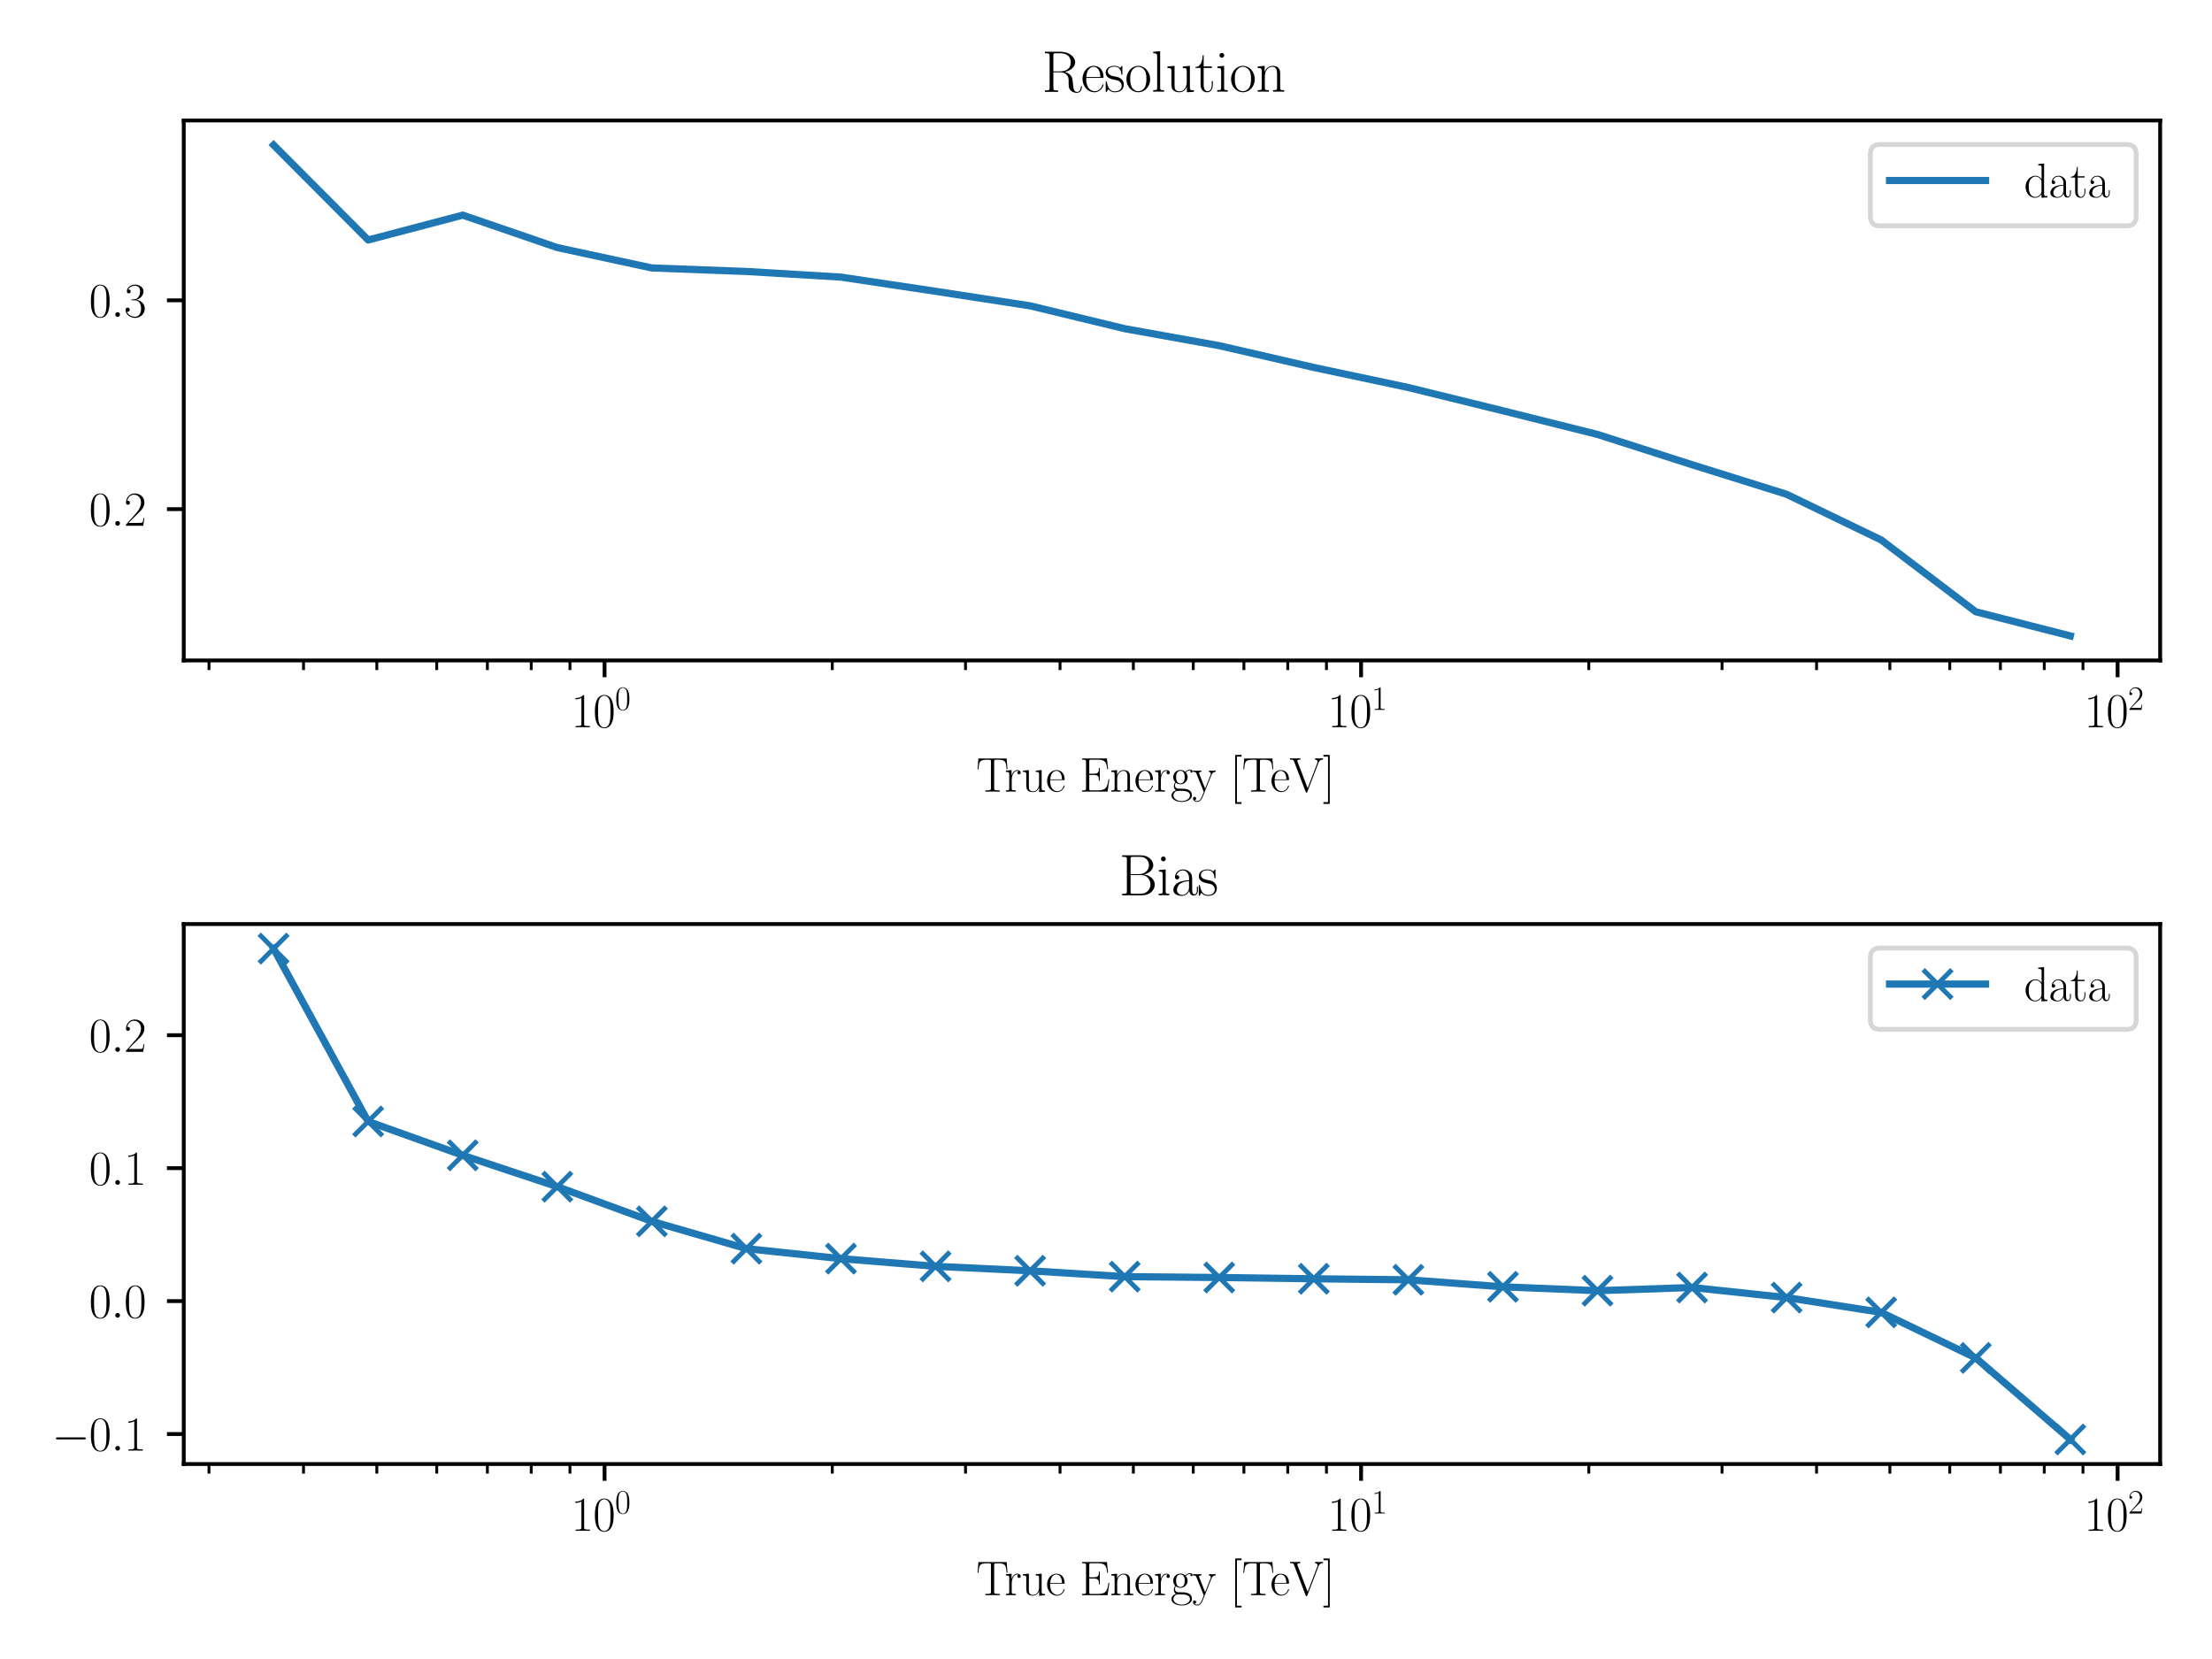 <?xml version="1.0" encoding="utf-8" standalone="no"?>
<!DOCTYPE svg PUBLIC "-//W3C//DTD SVG 1.1//EN"
  "http://www.w3.org/Graphics/SVG/1.1/DTD/svg11.dtd">
<svg xmlns:xlink="http://www.w3.org/1999/xlink" width="460.8pt" height="345.6pt" viewBox="0 0 460.8 345.6" xmlns="http://www.w3.org/2000/svg" version="1.1">
 <defs>
  <style type="text/css">*{stroke-linejoin: round; stroke-linecap: butt}</style>
 </defs>
 <g id="figure_1">
  <g id="patch_1">
   <path d="M 0 345.6
L 460.8 345.6
L 460.8 0
L 0 0
z
" style="fill: #ffffff"/>
  </g>
  <g id="axes_1">
   <g id="patch_2">
    <path d="M 38.279 137.582
L 450 137.582
L 450 25.102
L 38.279 25.102
z
" style="fill: #ffffff"/>
   </g>
   <g id="matplotlib.axis_1">
    <g id="xtick_1">
     <g id="line2d_1">
      <defs>
       <path id="m0172de13e1" d="M 0 0
L 0 3.5
" style="stroke: #000000; stroke-width: 0.8"/>
      </defs>
      <g>
       <use xlink:href="#m0172de13e1" x="125.942" y="137.582" style="stroke: #000000; stroke-width: 0.8"/>
      </g>
     </g>
     <g id="text_1">
      <!-- $\mathdefault{10^{0}}$ -->
      <g transform="translate(118.975 151.5) scale(0.1 -0.1)">
       <defs>
        <path id="CMR17-31" d="M 1702 4083
C 1702 4217 1696 4224 1606 4224
C 1357 3927 979 3833 621 3820
C 602 3820 570 3820 563 3808
C 557 3795 557 3782 557 3648
C 755 3648 1088 3686 1344 3839
L 1344 467
C 1344 243 1331 166 781 166
L 589 166
L 589 0
C 896 6 1216 12 1523 12
C 1830 12 2150 6 2458 0
L 2458 166
L 2266 166
C 1715 166 1702 236 1702 467
L 1702 4083
z
" transform="scale(0.016)"/>
        <path id="CMR17-30" d="M 2688 2038
C 2688 2430 2682 3099 2413 3613
C 2176 4063 1798 4224 1466 4224
C 1158 4224 768 4082 525 3620
C 269 3137 243 2539 243 2038
C 243 1671 250 1112 448 623
C 723 -39 1216 -128 1466 -128
C 1760 -128 2208 -7 2470 604
C 2662 1048 2688 1568 2688 2038
z
M 1466 -26
C 1056 -26 813 328 723 816
C 653 1196 653 1749 653 2109
C 653 2604 653 3015 736 3407
C 858 3954 1216 4121 1466 4121
C 1728 4121 2067 3947 2189 3420
C 2272 3054 2278 2623 2278 2109
C 2278 1691 2278 1176 2202 797
C 2067 96 1690 -26 1466 -26
z
" transform="scale(0.016)"/>
       </defs>
       <use xlink:href="#CMR17-31" transform="scale(0.996)"/>
       <use xlink:href="#CMR17-30" transform="translate(45.69 0) scale(0.996)"/>
       <use xlink:href="#CMR17-30" transform="translate(91.381 36.154) scale(0.697)"/>
      </g>
     </g>
    </g>
    <g id="xtick_2">
     <g id="line2d_2">
      <g>
       <use xlink:href="#m0172de13e1" x="283.539" y="137.582" style="stroke: #000000; stroke-width: 0.8"/>
      </g>
     </g>
     <g id="text_2">
      <!-- $\mathdefault{10^{1}}$ -->
      <g transform="translate(276.572 151.5) scale(0.1 -0.1)">
       <use xlink:href="#CMR17-31" transform="scale(0.996)"/>
       <use xlink:href="#CMR17-30" transform="translate(45.69 0) scale(0.996)"/>
       <use xlink:href="#CMR17-31" transform="translate(91.381 36.154) scale(0.697)"/>
      </g>
     </g>
    </g>
    <g id="xtick_3">
     <g id="line2d_3">
      <g>
       <use xlink:href="#m0172de13e1" x="441.135" y="137.582" style="stroke: #000000; stroke-width: 0.8"/>
      </g>
     </g>
     <g id="text_3">
      <!-- $\mathdefault{10^{2}}$ -->
      <g transform="translate(434.168 151.5) scale(0.1 -0.1)">
       <defs>
        <path id="CMR17-32" d="M 2669 990
L 2554 990
C 2490 537 2438 460 2413 422
C 2381 371 1920 371 1830 371
L 602 371
C 832 620 1280 1073 1824 1596
C 2214 1966 2669 2400 2669 3033
C 2669 3788 2067 4224 1395 4224
C 691 4224 262 3603 262 3027
C 262 2777 448 2745 525 2745
C 589 2745 781 2783 781 3007
C 781 3206 614 3264 525 3264
C 486 3264 448 3257 422 3244
C 544 3788 915 4057 1306 4057
C 1862 4057 2227 3616 2227 3033
C 2227 2477 1901 1998 1536 1583
L 262 147
L 262 0
L 2515 0
L 2669 990
z
" transform="scale(0.016)"/>
       </defs>
       <use xlink:href="#CMR17-31" transform="scale(0.996)"/>
       <use xlink:href="#CMR17-30" transform="translate(45.69 0) scale(0.996)"/>
       <use xlink:href="#CMR17-32" transform="translate(91.381 36.154) scale(0.697)"/>
      </g>
     </g>
    </g>
    <g id="xtick_4">
     <g id="line2d_4">
      <defs>
       <path id="me692b577d9" d="M 0 0
L 0 2
" style="stroke: #000000; stroke-width: 0.6"/>
      </defs>
      <g>
       <use xlink:href="#me692b577d9" x="43.538" y="137.582" style="stroke: #000000; stroke-width: 0.6"/>
      </g>
     </g>
    </g>
    <g id="xtick_5">
     <g id="line2d_5">
      <g>
       <use xlink:href="#me692b577d9" x="63.228" y="137.582" style="stroke: #000000; stroke-width: 0.6"/>
      </g>
     </g>
    </g>
    <g id="xtick_6">
     <g id="line2d_6">
      <g>
       <use xlink:href="#me692b577d9" x="78.501" y="137.582" style="stroke: #000000; stroke-width: 0.6"/>
      </g>
     </g>
    </g>
    <g id="xtick_7">
     <g id="line2d_7">
      <g>
       <use xlink:href="#me692b577d9" x="90.979" y="137.582" style="stroke: #000000; stroke-width: 0.6"/>
      </g>
     </g>
    </g>
    <g id="xtick_8">
     <g id="line2d_8">
      <g>
       <use xlink:href="#me692b577d9" x="101.53" y="137.582" style="stroke: #000000; stroke-width: 0.6"/>
      </g>
     </g>
    </g>
    <g id="xtick_9">
     <g id="line2d_9">
      <g>
       <use xlink:href="#me692b577d9" x="110.669" y="137.582" style="stroke: #000000; stroke-width: 0.6"/>
      </g>
     </g>
    </g>
    <g id="xtick_10">
     <g id="line2d_10">
      <g>
       <use xlink:href="#me692b577d9" x="118.731" y="137.582" style="stroke: #000000; stroke-width: 0.6"/>
      </g>
     </g>
    </g>
    <g id="xtick_11">
     <g id="line2d_11">
      <g>
       <use xlink:href="#me692b577d9" x="173.383" y="137.582" style="stroke: #000000; stroke-width: 0.6"/>
      </g>
     </g>
    </g>
    <g id="xtick_12">
     <g id="line2d_12">
      <g>
       <use xlink:href="#me692b577d9" x="201.135" y="137.582" style="stroke: #000000; stroke-width: 0.6"/>
      </g>
     </g>
    </g>
    <g id="xtick_13">
     <g id="line2d_13">
      <g>
       <use xlink:href="#me692b577d9" x="220.825" y="137.582" style="stroke: #000000; stroke-width: 0.6"/>
      </g>
     </g>
    </g>
    <g id="xtick_14">
     <g id="line2d_14">
      <g>
       <use xlink:href="#me692b577d9" x="236.097" y="137.582" style="stroke: #000000; stroke-width: 0.6"/>
      </g>
     </g>
    </g>
    <g id="xtick_15">
     <g id="line2d_15">
      <g>
       <use xlink:href="#me692b577d9" x="248.576" y="137.582" style="stroke: #000000; stroke-width: 0.6"/>
      </g>
     </g>
    </g>
    <g id="xtick_16">
     <g id="line2d_16">
      <g>
       <use xlink:href="#me692b577d9" x="259.127" y="137.582" style="stroke: #000000; stroke-width: 0.6"/>
      </g>
     </g>
    </g>
    <g id="xtick_17">
     <g id="line2d_17">
      <g>
       <use xlink:href="#me692b577d9" x="268.266" y="137.582" style="stroke: #000000; stroke-width: 0.6"/>
      </g>
     </g>
    </g>
    <g id="xtick_18">
     <g id="line2d_18">
      <g>
       <use xlink:href="#me692b577d9" x="276.327" y="137.582" style="stroke: #000000; stroke-width: 0.6"/>
      </g>
     </g>
    </g>
    <g id="xtick_19">
     <g id="line2d_19">
      <g>
       <use xlink:href="#me692b577d9" x="330.98" y="137.582" style="stroke: #000000; stroke-width: 0.6"/>
      </g>
     </g>
    </g>
    <g id="xtick_20">
     <g id="line2d_20">
      <g>
       <use xlink:href="#me692b577d9" x="358.731" y="137.582" style="stroke: #000000; stroke-width: 0.6"/>
      </g>
     </g>
    </g>
    <g id="xtick_21">
     <g id="line2d_21">
      <g>
       <use xlink:href="#me692b577d9" x="378.421" y="137.582" style="stroke: #000000; stroke-width: 0.6"/>
      </g>
     </g>
    </g>
    <g id="xtick_22">
     <g id="line2d_22">
      <g>
       <use xlink:href="#me692b577d9" x="393.694" y="137.582" style="stroke: #000000; stroke-width: 0.6"/>
      </g>
     </g>
    </g>
    <g id="xtick_23">
     <g id="line2d_23">
      <g>
       <use xlink:href="#me692b577d9" x="406.173" y="137.582" style="stroke: #000000; stroke-width: 0.6"/>
      </g>
     </g>
    </g>
    <g id="xtick_24">
     <g id="line2d_24">
      <g>
       <use xlink:href="#me692b577d9" x="416.723" y="137.582" style="stroke: #000000; stroke-width: 0.6"/>
      </g>
     </g>
    </g>
    <g id="xtick_25">
     <g id="line2d_25">
      <g>
       <use xlink:href="#me692b577d9" x="425.862" y="137.582" style="stroke: #000000; stroke-width: 0.6"/>
      </g>
     </g>
    </g>
    <g id="xtick_26">
     <g id="line2d_26">
      <g>
       <use xlink:href="#me692b577d9" x="433.924" y="137.582" style="stroke: #000000; stroke-width: 0.6"/>
      </g>
     </g>
    </g>
    <g id="text_4">
     <!-- True Energy [TeV] -->
     <g transform="translate(203.362 164.909) scale(0.1 -0.1)">
      <defs>
       <path id="CMR17-54" d="M 3981 4332
L 288 4332
L 179 2924
L 294 2924
C 378 3981 467 4166 1453 4166
C 1568 4166 1754 4166 1805 4159
C 1926 4140 1926 4064 1926 3917
L 1926 465
C 1926 236 1907 166 1376 166
L 1197 166
L 1197 0
C 1504 6 1824 12 2138 12
C 2451 12 2771 6 3078 0
L 3078 166
L 2899 166
C 2368 166 2349 236 2349 465
L 2349 3917
C 2349 4057 2349 4134 2464 4159
C 2515 4166 2701 4166 2816 4166
C 3795 4166 3891 3981 3974 2924
L 4090 2924
L 3981 4332
z
" transform="scale(0.016)"/>
       <path id="CMR17-72" d="M 960 1517
C 960 2134 1222 2713 1702 2713
C 1747 2713 1792 2707 1837 2687
C 1837 2687 1696 2642 1696 2475
C 1696 2321 1818 2257 1914 2257
C 1990 2257 2131 2302 2131 2482
C 2131 2687 1926 2816 1709 2816
C 1222 2816 1011 2340 947 2115
L 941 2115
L 941 2816
L 198 2745
L 198 2578
C 576 2578 634 2540 634 2231
L 634 443
C 634 198 608 166 198 166
L 198 0
C 352 12 646 12 813 12
C 998 12 1325 12 1498 0
L 1498 166
C 1037 166 960 166 960 455
L 960 1517
z
" transform="scale(0.016)"/>
       <path id="CMR17-75" d="M 1882 2745
L 1882 2579
C 2259 2579 2317 2540 2317 2229
L 2317 1053
C 2317 510 2029 38 1555 38
C 1030 38 986 355 986 691
L 986 2816
L 211 2745
L 211 2579
C 467 2579 640 2579 646 2320
L 646 1079
C 646 646 646 368 813 187
C 896 103 1056 -64 1517 -64
C 2061 -64 2272 400 2323 536
L 2330 536
L 2330 -64
L 3091 -13
L 3091 154
C 2714 154 2656 193 2656 503
L 2656 2816
L 1882 2745
z
" transform="scale(0.016)"/>
       <path id="CMR17-65" d="M 2438 1503
C 2464 1529 2464 1542 2464 1606
C 2464 2251 2118 2816 1389 2816
C 710 2816 173 2175 173 1394
C 173 554 781 -64 1459 -64
C 2176 -64 2458 619 2458 755
C 2458 800 2419 800 2406 800
C 2362 800 2355 787 2330 709
C 2189 270 1837 51 1504 51
C 1229 51 954 206 781 490
C 582 819 582 1200 582 1503
L 2438 1503
z
M 589 1600
C 634 2511 1126 2713 1382 2713
C 1818 2713 2112 2308 2118 1600
L 589 1600
z
" transform="scale(0.016)"/>
       <path id="CMR17-45" d="M 3885 1614
L 3770 1614
C 3629 676 3546 166 2419 166
L 1530 166
C 1274 166 1261 198 1261 415
L 1261 2176
L 1862 2176
C 2464 2176 2522 1959 2522 1429
L 2637 1429
L 2637 3086
L 2522 3086
C 2522 2558 2464 2342 1862 2342
L 1261 2342
L 1261 3924
C 1261 4141 1274 4172 1530 4172
L 2406 4172
C 3398 4172 3514 3778 3603 2933
L 3718 2933
L 3565 4339
L 326 4339
L 326 4172
C 768 4172 838 4172 838 3886
L 838 453
C 838 166 768 166 326 166
L 326 0
L 3654 0
L 3885 1614
z
" transform="scale(0.016)"/>
       <path id="CMR17-6e" d="M 2656 1954
C 2656 2282 2592 2816 1837 2816
C 1331 2816 1069 2424 973 2166
L 966 2166
L 966 2816
L 211 2745
L 211 2578
C 589 2578 646 2540 646 2231
L 646 443
C 646 198 621 166 211 166
L 211 0
C 365 12 646 12 813 12
C 979 12 1267 12 1421 0
L 1421 166
C 1011 166 986 192 986 443
L 986 1678
C 986 2269 1344 2713 1792 2713
C 2266 2713 2317 2289 2317 1980
L 2317 443
C 2317 198 2291 166 1882 166
L 1882 0
C 2035 12 2317 12 2483 12
C 2650 12 2938 12 3091 0
L 3091 166
C 2682 166 2656 192 2656 443
L 2656 1954
z
" transform="scale(0.016)"/>
       <path id="CMR17-67" d="M 710 1165
C 832 1068 1043 960 1299 960
C 1805 960 2240 1359 2240 1895
C 2240 2063 2189 2321 1997 2521
C 2176 2713 2438 2777 2586 2777
C 2611 2777 2650 2777 2682 2758
C 2656 2751 2598 2726 2598 2623
C 2598 2540 2656 2483 2739 2483
C 2835 2483 2886 2547 2886 2630
C 2886 2751 2790 2880 2586 2880
C 2330 2880 2106 2758 1926 2591
C 1734 2764 1504 2828 1299 2828
C 794 2828 358 2431 358 1895
C 358 1527 570 1294 634 1230
C 442 1004 442 742 442 710
C 442 544 506 300 723 166
C 390 82 128 -184 128 -517
C 128 -996 736 -1344 1466 -1344
C 2170 -1344 2803 -1009 2803 -510
C 2803 384 1856 384 1363 384
C 1216 384 954 384 922 390
C 723 422 589 601 589 825
C 589 883 589 1024 710 1165
z
M 1299 1068
C 736 1068 736 1766 736 1895
C 736 2024 736 2719 1299 2719
C 1862 2719 1862 2024 1862 1895
C 1862 1766 1862 1068 1299 1068
z
M 1466 -1236
C 826 -1236 384 -883 384 -517
C 384 -311 493 -118 634 -11
C 794 102 858 102 1293 102
C 1818 102 2547 102 2547 -517
C 2547 -883 2106 -1236 1466 -1236
z
" transform="scale(0.016)"/>
       <path id="CMR17-79" d="M 2496 2183
C 2656 2579 2944 2585 3034 2585
L 3034 2752
C 2912 2745 2752 2739 2630 2739
C 2496 2739 2285 2739 2157 2752
L 2157 2585
C 2400 2566 2406 2384 2406 2332
C 2406 2268 2394 2235 2362 2158
L 1664 409
L 902 2300
C 870 2378 870 2423 870 2430
C 870 2572 1018 2585 1171 2585
L 1171 2752
C 1018 2739 742 2739 582 2739
C 410 2739 205 2739 64 2752
L 64 2585
C 410 2585 448 2553 531 2345
L 1485 -31
C 1197 -795 1030 -1242 627 -1242
C 557 -1242 397 -1223 282 -1106
C 429 -1093 493 -1002 493 -892
C 493 -782 416 -685 288 -685
C 147 -685 77 -782 77 -899
C 77 -1158 339 -1344 627 -1344
C 998 -1344 1229 -983 1357 -659
L 2496 2183
z
" transform="scale(0.016)"/>
       <path id="CMR17-5b" d="M 1504 -1600
L 1504 -1376
L 902 -1376
L 902 4575
L 1504 4575
L 1504 4800
L 678 4800
L 678 -1600
L 1504 -1600
z
" transform="scale(0.016)"/>
       <path id="CMR17-56" d="M 3776 3762
C 3834 3903 3936 4179 4365 4185
L 4365 4352
C 4218 4339 4051 4339 3891 4339
C 3738 4339 3475 4339 3328 4352
L 3328 4185
C 3648 4166 3661 3942 3661 3903
C 3661 3833 3642 3788 3622 3737
L 2362 448
L 1043 3903
C 1024 3948 1011 3980 1011 4012
C 1011 4185 1267 4185 1402 4185
L 1402 4352
C 1197 4339 896 4339 685 4339
C 518 4339 218 4339 64 4352
L 64 4185
C 435 4185 506 4160 582 3955
L 2106 -26
C 2138 -116 2144 -128 2214 -128
C 2285 -128 2291 -116 2323 -26
L 3776 3762
z
" transform="scale(0.016)"/>
       <path id="CMR17-5d" d="M 915 4800
L 90 4800
L 90 4575
L 691 4575
L 691 -1376
L 90 -1376
L 90 -1600
L 915 -1600
L 915 4800
z
" transform="scale(0.016)"/>
      </defs>
      <use xlink:href="#CMR17-54" transform="scale(0.996)"/>
      <use xlink:href="#CMR17-72" transform="translate(58.703 0) scale(0.996)"/>
      <use xlink:href="#CMR17-75" transform="translate(93.983 0) scale(0.996)"/>
      <use xlink:href="#CMR17-65" transform="translate(144.879 0) scale(0.996)"/>
      <use xlink:href="#CMR17-45" transform="translate(215.44 0) scale(0.996)"/>
      <use xlink:href="#CMR17-6e" transform="translate(278.027 0) scale(0.996)"/>
      <use xlink:href="#CMR17-65" transform="translate(328.922 0) scale(0.996)"/>
      <use xlink:href="#CMR17-72" transform="translate(369.408 0) scale(0.996)"/>
      <use xlink:href="#CMR17-67" transform="translate(404.688 0) scale(0.996)"/>
      <use xlink:href="#CMR17-79" transform="translate(450.379 0) scale(0.996)"/>
      <use xlink:href="#CMR17-5b" transform="translate(528.748 0) scale(0.996)"/>
      <use xlink:href="#CMR17-54" transform="translate(553.619 0) scale(0.996)"/>
      <use xlink:href="#CMR17-65" transform="translate(612.322 0) scale(0.996)"/>
      <use xlink:href="#CMR17-56" transform="translate(652.807 0) scale(0.996)"/>
      <use xlink:href="#CMR17-5d" transform="translate(721.88 0) scale(0.996)"/>
     </g>
    </g>
   </g>
   <g id="matplotlib.axis_2">
    <g id="ytick_1">
     <g id="line2d_27">
      <defs>
       <path id="m3abb9b5e32" d="M 0 0
L -3.5 0
" style="stroke: #000000; stroke-width: 0.8"/>
      </defs>
      <g>
       <use xlink:href="#m3abb9b5e32" x="38.279" y="106.062" style="stroke: #000000; stroke-width: 0.8"/>
      </g>
     </g>
     <g id="text_5">
      <!-- $\mathdefault{0.2}$ -->
      <g transform="translate(18.549 109.521) scale(0.1 -0.1)">
       <defs>
        <path id="CMMI12-3a" d="M 1178 307
C 1178 492 1024 620 870 620
C 685 620 557 467 557 313
C 557 128 710 0 864 0
C 1050 0 1178 153 1178 307
z
" transform="scale(0.016)"/>
       </defs>
       <use xlink:href="#CMR17-30" transform="scale(0.996)"/>
       <use xlink:href="#CMMI12-3a" transform="translate(45.69 0) scale(0.996)"/>
       <use xlink:href="#CMR17-32" transform="translate(72.788 0) scale(0.996)"/>
      </g>
     </g>
    </g>
    <g id="ytick_2">
     <g id="line2d_28">
      <g>
       <use xlink:href="#m3abb9b5e32" x="38.279" y="62.562" style="stroke: #000000; stroke-width: 0.8"/>
      </g>
     </g>
     <g id="text_6">
      <!-- $\mathdefault{0.3}$ -->
      <g transform="translate(18.549 66.022) scale(0.1 -0.1)">
       <defs>
        <path id="CMR17-33" d="M 1414 2176
C 1984 2176 2234 1673 2234 1094
C 2234 322 1824 25 1453 25
C 1114 25 563 193 390 691
C 422 678 454 678 486 678
C 640 678 755 780 755 947
C 755 1132 614 1216 486 1216
C 378 1216 211 1164 211 927
C 211 335 787 -128 1466 -128
C 2176 -128 2720 432 2720 1087
C 2720 1718 2208 2176 1600 2246
C 2086 2347 2554 2776 2554 3353
C 2554 3856 2048 4224 1472 4224
C 890 4224 378 3862 378 3347
C 378 3123 544 3084 627 3084
C 762 3084 877 3167 877 3334
C 877 3500 762 3584 627 3584
C 602 3584 570 3584 544 3571
C 730 3999 1235 4076 1459 4076
C 1683 4076 2106 3966 2106 3347
C 2106 3167 2080 2851 1862 2574
C 1670 2329 1453 2316 1242 2297
C 1210 2297 1062 2284 1037 2284
C 992 2278 966 2272 966 2227
C 966 2182 973 2176 1101 2176
L 1414 2176
z
" transform="scale(0.016)"/>
       </defs>
       <use xlink:href="#CMR17-30" transform="scale(0.996)"/>
       <use xlink:href="#CMMI12-3a" transform="translate(45.69 0) scale(0.996)"/>
       <use xlink:href="#CMR17-33" transform="translate(72.788 0) scale(0.996)"/>
      </g>
     </g>
    </g>
   </g>
   <g id="line2d_29">
    <path d="M 56.993 30.215
L 76.693 50
L 96.393 44.815
L 116.092 51.574
L 135.792 55.821
L 155.491 56.552
L 175.191 57.729
L 194.89 60.684
L 214.59 63.71
L 234.29 68.47
L 253.989 72.008
L 273.689 76.547
L 293.388 80.731
L 313.088 85.571
L 332.788 90.502
L 352.487 96.809
L 372.187 102.972
L 391.886 112.484
L 411.586 127.44
L 431.285 132.469
" clip-path="url(#p7fcf4b8e85)" style="fill: none; stroke: #1f77b4; stroke-width: 1.5; stroke-linecap: square"/>
   </g>
   <g id="patch_3">
    <path d="M 38.279 137.582
L 38.279 25.102
" style="fill: none; stroke: #000000; stroke-width: 0.8; stroke-linejoin: miter; stroke-linecap: square"/>
   </g>
   <g id="patch_4">
    <path d="M 450 137.582
L 450 25.102
" style="fill: none; stroke: #000000; stroke-width: 0.8; stroke-linejoin: miter; stroke-linecap: square"/>
   </g>
   <g id="patch_5">
    <path d="M 38.279 137.582
L 450 137.582
" style="fill: none; stroke: #000000; stroke-width: 0.8; stroke-linejoin: miter; stroke-linecap: square"/>
   </g>
   <g id="patch_6">
    <path d="M 38.279 25.102
L 450 25.102
" style="fill: none; stroke: #000000; stroke-width: 0.8; stroke-linejoin: miter; stroke-linecap: square"/>
   </g>
   <g id="text_7">
    <!-- Resolution -->
    <g transform="translate(217.038 19.102) scale(0.12 -0.12)">
     <defs>
      <path id="CMR17-52" d="M 2509 2156
C 3117 2278 3629 2689 3629 3203
C 3629 3806 2950 4352 2054 4352
L 333 4352
L 333 4185
C 774 4185 845 4185 845 3896
L 845 428
C 845 140 774 140 333 140
L 333 -26
C 518 -13 851 -13 1050 -13
C 1248 -13 1581 -13 1766 -26
L 1766 140
C 1325 140 1254 140 1254 428
L 1254 2112
L 2003 2112
C 2368 2112 2573 1964 2662 1881
C 2918 1632 2918 1459 2918 1024
C 2918 595 2918 377 3110 160
C 3354 -103 3680 -128 3821 -128
C 4294 -128 4365 403 4365 512
C 4365 550 4365 595 4307 595
C 4256 595 4250 556 4250 531
C 4218 115 4032 -26 3834 -26
C 3482 -26 3443 377 3405 768
C 3386 902 3373 998 3360 1139
C 3322 1459 3270 1926 2509 2156
z
M 1984 2214
L 1254 2214
L 1254 3935
C 1254 4153 1267 4185 1523 4185
L 1990 4185
C 2522 4185 3142 3999 3142 3203
C 3142 2374 2464 2214 1984 2214
z
" transform="scale(0.016)"/>
      <path id="CMR17-73" d="M 1978 2688
C 1978 2803 1971 2809 1933 2809
C 1907 2809 1901 2803 1824 2707
C 1805 2681 1747 2617 1728 2592
C 1523 2809 1235 2816 1126 2816
C 416 2816 160 2444 160 2073
C 160 1497 813 1363 998 1324
C 1402 1241 1542 1216 1677 1100
C 1760 1024 1901 883 1901 652
C 1901 384 1747 38 1158 38
C 602 38 403 460 288 1024
C 269 1113 269 1120 218 1120
C 166 1120 160 1113 160 985
L 160 64
C 160 -52 166 -58 205 -58
C 237 -58 243 -52 275 0
C 314 57 410 211 448 275
C 576 102 800 -64 1158 -64
C 1792 -64 2131 281 2131 780
C 2131 1107 1958 1280 1875 1356
C 1683 1555 1459 1600 1190 1651
C 838 1728 390 1817 390 2208
C 390 2374 480 2726 1126 2726
C 1811 2726 1850 2086 1862 1881
C 1869 1849 1901 1843 1920 1843
C 1978 1843 1978 1862 1978 1971
L 1978 2688
z
" transform="scale(0.016)"/>
      <path id="CMR17-6f" d="M 2758 1356
C 2758 2176 2163 2816 1466 2816
C 768 2816 173 2176 173 1356
C 173 550 768 -64 1466 -64
C 2163 -64 2758 550 2758 1356
z
M 1466 51
C 1165 51 909 230 762 480
C 602 768 582 1126 582 1408
C 582 1676 595 2009 762 2297
C 890 2508 1139 2713 1466 2713
C 1754 2713 1997 2553 2150 2329
C 2349 2028 2349 1606 2349 1408
C 2349 1158 2336 774 2163 467
C 1984 172 1709 51 1466 51
z
" transform="scale(0.016)"/>
      <path id="CMR17-6c" d="M 979 4416
L 218 4345
L 218 4179
C 595 4179 653 4141 653 3835
L 653 439
C 653 198 627 166 218 166
L 218 0
C 371 12 653 12 813 12
C 979 12 1261 12 1414 0
L 1414 166
C 1005 166 979 191 979 439
L 979 4416
z
" transform="scale(0.016)"/>
      <path id="CMR17-74" d="M 966 2585
L 1862 2585
L 1862 2752
L 966 2752
L 966 3968
L 851 3968
C 838 3292 614 2700 70 2687
L 70 2585
L 627 2585
L 627 778
C 627 655 627 -64 1370 -64
C 1747 -64 1965 308 1965 784
L 1965 1151
L 1850 1151
L 1850 790
C 1850 347 1677 51 1408 51
C 1222 51 966 179 966 765
L 966 2585
z
" transform="scale(0.016)"/>
      <path id="CMR17-69" d="M 992 3961
C 992 4102 877 4224 730 4224
C 589 4224 467 4108 467 3961
C 467 3820 582 3699 730 3699
C 870 3699 992 3814 992 3961
z
M 243 2745
L 243 2579
C 602 2579 653 2540 653 2231
L 653 443
C 653 198 627 166 218 166
L 218 0
C 371 12 646 12 806 12
C 960 12 1222 12 1370 0
L 1370 166
C 992 166 979 205 979 436
L 979 2816
L 243 2745
z
" transform="scale(0.016)"/>
     </defs>
     <use xlink:href="#CMR17-52" transform="scale(0.996)"/>
     <use xlink:href="#CMR17-65" transform="translate(67.791 0) scale(0.996)"/>
     <use xlink:href="#CMR17-73" transform="translate(108.277 0) scale(0.996)"/>
     <use xlink:href="#CMR17-6f" transform="translate(144.078 0) scale(0.996)"/>
     <use xlink:href="#CMR17-6c" transform="translate(189.769 0) scale(0.996)"/>
     <use xlink:href="#CMR17-75" transform="translate(214.64 0) scale(0.996)"/>
     <use xlink:href="#CMR17-74" transform="translate(265.535 0) scale(0.996)"/>
     <use xlink:href="#CMR17-69" transform="translate(300.816 0) scale(0.996)"/>
     <use xlink:href="#CMR17-6f" transform="translate(325.687 0) scale(0.996)"/>
     <use xlink:href="#CMR17-6e" transform="translate(371.377 0) scale(0.996)"/>
    </g>
   </g>
   <g id="legend_1">
    <g id="patch_7">
     <path d="M 391.628 47.039
L 443 47.039
Q 445 47.039 445 45.039
L 445 32.102
Q 445 30.102 443 30.102
L 391.628 30.102
Q 389.628 30.102 389.628 32.102
L 389.628 45.039
Q 389.628 47.039 391.628 47.039
z
" style="fill: #ffffff; opacity: 0.8; stroke: #cccccc; stroke-linejoin: miter"/>
    </g>
    <g id="line2d_30">
     <path d="M 393.628 37.602
L 403.628 37.602
L 413.628 37.602
" style="fill: none; stroke: #1f77b4; stroke-width: 1.5; stroke-linecap: square"/>
    </g>
    <g id="text_8">
     <!-- data -->
     <g transform="translate(421.628 41.102) scale(0.1 -0.1)">
      <defs>
       <path id="CMR17-64" d="M 1869 4345
L 1869 4179
C 2246 4179 2304 4141 2304 3843
L 2304 2371
C 2278 2403 2016 2816 1498 2816
C 845 2816 211 2228 211 1376
C 211 529 806 -64 1434 -64
C 1978 -64 2259 361 2291 406
L 2291 -64
L 3066 -13
L 3066 154
C 2688 154 2630 193 2630 503
L 2630 4416
L 1869 4345
z
M 2291 762
C 2291 568 2176 393 2029 264
C 1811 70 1594 38 1472 38
C 1286 38 621 135 621 1369
C 621 2636 1363 2713 1530 2713
C 1824 2713 2061 2545 2208 2313
C 2291 2177 2291 2157 2291 2041
L 2291 762
z
" transform="scale(0.016)"/>
       <path id="CMR17-61" d="M 2304 1656
C 2304 2048 2304 2275 2035 2534
C 1798 2751 1523 2816 1306 2816
C 800 2816 435 2408 435 1977
C 435 1740 627 1728 666 1728
C 749 1728 896 1779 896 1958
C 896 2118 774 2188 666 2188
C 640 2188 608 2182 589 2176
C 723 2594 1069 2713 1293 2713
C 1613 2713 1965 2421 1965 1875
L 1965 1632
C 1587 1619 1133 1568 774 1373
C 371 1147 256 822 256 576
C 256 77 832 -64 1171 -64
C 1523 -64 1850 135 1990 505
C 2003 219 2182 -39 2464 -39
C 2598 -39 2938 51 2938 563
L 2938 926
L 2822 926
L 2822 557
C 2822 161 2650 109 2566 109
C 2304 109 2304 446 2304 732
L 2304 1656
z
M 1965 887
C 1965 323 1568 38 1216 38
C 896 38 646 278 646 576
C 646 771 730 1114 1101 1322
C 1408 1497 1760 1523 1965 1536
L 1965 887
z
" transform="scale(0.016)"/>
      </defs>
      <use xlink:href="#CMR17-64" transform="scale(0.996)"/>
      <use xlink:href="#CMR17-61" transform="translate(50.895 0) scale(0.996)"/>
      <use xlink:href="#CMR17-74" transform="translate(96.586 0) scale(0.996)"/>
      <use xlink:href="#CMR17-61" transform="translate(131.867 0) scale(0.996)"/>
     </g>
    </g>
   </g>
  </g>
  <g id="axes_2">
   <g id="patch_8">
    <path d="M 38.279 304.982
L 450 304.982
L 450 192.502
L 38.279 192.502
z
" style="fill: #ffffff"/>
   </g>
   <g id="matplotlib.axis_3">
    <g id="xtick_27">
     <g id="line2d_31">
      <g>
       <use xlink:href="#m0172de13e1" x="125.942" y="304.982" style="stroke: #000000; stroke-width: 0.8"/>
      </g>
     </g>
     <g id="text_9">
      <!-- $\mathdefault{10^{0}}$ -->
      <g transform="translate(118.975 318.9) scale(0.1 -0.1)">
       <use xlink:href="#CMR17-31" transform="scale(0.996)"/>
       <use xlink:href="#CMR17-30" transform="translate(45.69 0) scale(0.996)"/>
       <use xlink:href="#CMR17-30" transform="translate(91.381 36.154) scale(0.697)"/>
      </g>
     </g>
    </g>
    <g id="xtick_28">
     <g id="line2d_32">
      <g>
       <use xlink:href="#m0172de13e1" x="283.539" y="304.982" style="stroke: #000000; stroke-width: 0.8"/>
      </g>
     </g>
     <g id="text_10">
      <!-- $\mathdefault{10^{1}}$ -->
      <g transform="translate(276.572 318.9) scale(0.1 -0.1)">
       <use xlink:href="#CMR17-31" transform="scale(0.996)"/>
       <use xlink:href="#CMR17-30" transform="translate(45.69 0) scale(0.996)"/>
       <use xlink:href="#CMR17-31" transform="translate(91.381 36.154) scale(0.697)"/>
      </g>
     </g>
    </g>
    <g id="xtick_29">
     <g id="line2d_33">
      <g>
       <use xlink:href="#m0172de13e1" x="441.135" y="304.982" style="stroke: #000000; stroke-width: 0.8"/>
      </g>
     </g>
     <g id="text_11">
      <!-- $\mathdefault{10^{2}}$ -->
      <g transform="translate(434.168 318.9) scale(0.1 -0.1)">
       <use xlink:href="#CMR17-31" transform="scale(0.996)"/>
       <use xlink:href="#CMR17-30" transform="translate(45.69 0) scale(0.996)"/>
       <use xlink:href="#CMR17-32" transform="translate(91.381 36.154) scale(0.697)"/>
      </g>
     </g>
    </g>
    <g id="xtick_30">
     <g id="line2d_34">
      <g>
       <use xlink:href="#me692b577d9" x="43.538" y="304.982" style="stroke: #000000; stroke-width: 0.6"/>
      </g>
     </g>
    </g>
    <g id="xtick_31">
     <g id="line2d_35">
      <g>
       <use xlink:href="#me692b577d9" x="63.228" y="304.982" style="stroke: #000000; stroke-width: 0.6"/>
      </g>
     </g>
    </g>
    <g id="xtick_32">
     <g id="line2d_36">
      <g>
       <use xlink:href="#me692b577d9" x="78.501" y="304.982" style="stroke: #000000; stroke-width: 0.6"/>
      </g>
     </g>
    </g>
    <g id="xtick_33">
     <g id="line2d_37">
      <g>
       <use xlink:href="#me692b577d9" x="90.979" y="304.982" style="stroke: #000000; stroke-width: 0.6"/>
      </g>
     </g>
    </g>
    <g id="xtick_34">
     <g id="line2d_38">
      <g>
       <use xlink:href="#me692b577d9" x="101.53" y="304.982" style="stroke: #000000; stroke-width: 0.6"/>
      </g>
     </g>
    </g>
    <g id="xtick_35">
     <g id="line2d_39">
      <g>
       <use xlink:href="#me692b577d9" x="110.669" y="304.982" style="stroke: #000000; stroke-width: 0.6"/>
      </g>
     </g>
    </g>
    <g id="xtick_36">
     <g id="line2d_40">
      <g>
       <use xlink:href="#me692b577d9" x="118.731" y="304.982" style="stroke: #000000; stroke-width: 0.6"/>
      </g>
     </g>
    </g>
    <g id="xtick_37">
     <g id="line2d_41">
      <g>
       <use xlink:href="#me692b577d9" x="173.383" y="304.982" style="stroke: #000000; stroke-width: 0.6"/>
      </g>
     </g>
    </g>
    <g id="xtick_38">
     <g id="line2d_42">
      <g>
       <use xlink:href="#me692b577d9" x="201.135" y="304.982" style="stroke: #000000; stroke-width: 0.6"/>
      </g>
     </g>
    </g>
    <g id="xtick_39">
     <g id="line2d_43">
      <g>
       <use xlink:href="#me692b577d9" x="220.825" y="304.982" style="stroke: #000000; stroke-width: 0.6"/>
      </g>
     </g>
    </g>
    <g id="xtick_40">
     <g id="line2d_44">
      <g>
       <use xlink:href="#me692b577d9" x="236.097" y="304.982" style="stroke: #000000; stroke-width: 0.6"/>
      </g>
     </g>
    </g>
    <g id="xtick_41">
     <g id="line2d_45">
      <g>
       <use xlink:href="#me692b577d9" x="248.576" y="304.982" style="stroke: #000000; stroke-width: 0.6"/>
      </g>
     </g>
    </g>
    <g id="xtick_42">
     <g id="line2d_46">
      <g>
       <use xlink:href="#me692b577d9" x="259.127" y="304.982" style="stroke: #000000; stroke-width: 0.6"/>
      </g>
     </g>
    </g>
    <g id="xtick_43">
     <g id="line2d_47">
      <g>
       <use xlink:href="#me692b577d9" x="268.266" y="304.982" style="stroke: #000000; stroke-width: 0.6"/>
      </g>
     </g>
    </g>
    <g id="xtick_44">
     <g id="line2d_48">
      <g>
       <use xlink:href="#me692b577d9" x="276.327" y="304.982" style="stroke: #000000; stroke-width: 0.6"/>
      </g>
     </g>
    </g>
    <g id="xtick_45">
     <g id="line2d_49">
      <g>
       <use xlink:href="#me692b577d9" x="330.98" y="304.982" style="stroke: #000000; stroke-width: 0.6"/>
      </g>
     </g>
    </g>
    <g id="xtick_46">
     <g id="line2d_50">
      <g>
       <use xlink:href="#me692b577d9" x="358.731" y="304.982" style="stroke: #000000; stroke-width: 0.6"/>
      </g>
     </g>
    </g>
    <g id="xtick_47">
     <g id="line2d_51">
      <g>
       <use xlink:href="#me692b577d9" x="378.421" y="304.982" style="stroke: #000000; stroke-width: 0.6"/>
      </g>
     </g>
    </g>
    <g id="xtick_48">
     <g id="line2d_52">
      <g>
       <use xlink:href="#me692b577d9" x="393.694" y="304.982" style="stroke: #000000; stroke-width: 0.6"/>
      </g>
     </g>
    </g>
    <g id="xtick_49">
     <g id="line2d_53">
      <g>
       <use xlink:href="#me692b577d9" x="406.173" y="304.982" style="stroke: #000000; stroke-width: 0.6"/>
      </g>
     </g>
    </g>
    <g id="xtick_50">
     <g id="line2d_54">
      <g>
       <use xlink:href="#me692b577d9" x="416.723" y="304.982" style="stroke: #000000; stroke-width: 0.6"/>
      </g>
     </g>
    </g>
    <g id="xtick_51">
     <g id="line2d_55">
      <g>
       <use xlink:href="#me692b577d9" x="425.862" y="304.982" style="stroke: #000000; stroke-width: 0.6"/>
      </g>
     </g>
    </g>
    <g id="xtick_52">
     <g id="line2d_56">
      <g>
       <use xlink:href="#me692b577d9" x="433.924" y="304.982" style="stroke: #000000; stroke-width: 0.6"/>
      </g>
     </g>
    </g>
    <g id="text_12">
     <!-- True Energy [TeV] -->
     <g transform="translate(203.362 332.309) scale(0.1 -0.1)">
      <use xlink:href="#CMR17-54" transform="scale(0.996)"/>
      <use xlink:href="#CMR17-72" transform="translate(58.703 0) scale(0.996)"/>
      <use xlink:href="#CMR17-75" transform="translate(93.983 0) scale(0.996)"/>
      <use xlink:href="#CMR17-65" transform="translate(144.879 0) scale(0.996)"/>
      <use xlink:href="#CMR17-45" transform="translate(215.44 0) scale(0.996)"/>
      <use xlink:href="#CMR17-6e" transform="translate(278.027 0) scale(0.996)"/>
      <use xlink:href="#CMR17-65" transform="translate(328.922 0) scale(0.996)"/>
      <use xlink:href="#CMR17-72" transform="translate(369.408 0) scale(0.996)"/>
      <use xlink:href="#CMR17-67" transform="translate(404.688 0) scale(0.996)"/>
      <use xlink:href="#CMR17-79" transform="translate(450.379 0) scale(0.996)"/>
      <use xlink:href="#CMR17-5b" transform="translate(528.748 0) scale(0.996)"/>
      <use xlink:href="#CMR17-54" transform="translate(553.619 0) scale(0.996)"/>
      <use xlink:href="#CMR17-65" transform="translate(612.322 0) scale(0.996)"/>
      <use xlink:href="#CMR17-56" transform="translate(652.807 0) scale(0.996)"/>
      <use xlink:href="#CMR17-5d" transform="translate(721.88 0) scale(0.996)"/>
     </g>
    </g>
   </g>
   <g id="matplotlib.axis_4">
    <g id="ytick_3">
     <g id="line2d_57">
      <g>
       <use xlink:href="#m3abb9b5e32" x="38.279" y="298.734" style="stroke: #000000; stroke-width: 0.8"/>
      </g>
     </g>
     <g id="text_13">
      <!-- $\mathdefault{−0.1}$ -->
      <g transform="translate(10.8 302.193) scale(0.1 -0.1)">
       <defs>
        <path id="CMSY10-0" d="M 4218 1472
C 4326 1472 4442 1472 4442 1600
C 4442 1728 4326 1728 4218 1728
L 755 1728
C 646 1728 531 1728 531 1600
C 531 1472 646 1472 755 1472
L 4218 1472
z
" transform="scale(0.016)"/>
       </defs>
       <use xlink:href="#CMSY10-0" transform="scale(0.996)"/>
       <use xlink:href="#CMR17-30" transform="translate(77.487 0) scale(0.996)"/>
       <use xlink:href="#CMMI12-3a" transform="translate(123.178 0) scale(0.996)"/>
       <use xlink:href="#CMR17-31" transform="translate(150.275 0) scale(0.996)"/>
      </g>
     </g>
    </g>
    <g id="ytick_4">
     <g id="line2d_58">
      <g>
       <use xlink:href="#m3abb9b5e32" x="38.279" y="271.041" style="stroke: #000000; stroke-width: 0.8"/>
      </g>
     </g>
     <g id="text_14">
      <!-- $\mathdefault{0.0}$ -->
      <g transform="translate(18.549 274.5) scale(0.1 -0.1)">
       <use xlink:href="#CMR17-30" transform="scale(0.996)"/>
       <use xlink:href="#CMMI12-3a" transform="translate(45.69 0) scale(0.996)"/>
       <use xlink:href="#CMR17-30" transform="translate(72.788 0) scale(0.996)"/>
      </g>
     </g>
    </g>
    <g id="ytick_5">
     <g id="line2d_59">
      <g>
       <use xlink:href="#m3abb9b5e32" x="38.279" y="243.348" style="stroke: #000000; stroke-width: 0.8"/>
      </g>
     </g>
     <g id="text_15">
      <!-- $\mathdefault{0.1}$ -->
      <g transform="translate(18.549 246.807) scale(0.1 -0.1)">
       <use xlink:href="#CMR17-30" transform="scale(0.996)"/>
       <use xlink:href="#CMMI12-3a" transform="translate(45.69 0) scale(0.996)"/>
       <use xlink:href="#CMR17-31" transform="translate(72.788 0) scale(0.996)"/>
      </g>
     </g>
    </g>
    <g id="ytick_6">
     <g id="line2d_60">
      <g>
       <use xlink:href="#m3abb9b5e32" x="38.279" y="215.655" style="stroke: #000000; stroke-width: 0.8"/>
      </g>
     </g>
     <g id="text_16">
      <!-- $\mathdefault{0.2}$ -->
      <g transform="translate(18.549 219.114) scale(0.1 -0.1)">
       <use xlink:href="#CMR17-30" transform="scale(0.996)"/>
       <use xlink:href="#CMMI12-3a" transform="translate(45.69 0) scale(0.996)"/>
       <use xlink:href="#CMR17-32" transform="translate(72.788 0) scale(0.996)"/>
      </g>
     </g>
    </g>
   </g>
   <g id="line2d_61">
    <path d="M 56.993 197.615
L 76.693 233.625
L 96.393 240.668
L 116.092 247.208
L 135.792 254.428
L 155.491 260.118
L 175.191 262.202
L 194.89 263.799
L 214.59 264.728
L 234.29 265.948
L 253.989 266.128
L 273.689 266.393
L 293.388 266.604
L 313.088 268.066
L 332.788 268.875
L 352.487 268.211
L 372.187 270.309
L 391.886 273.39
L 411.586 282.877
L 431.285 299.869
" clip-path="url(#pd6a7b9299c)" style="fill: none; stroke: #1f77b4; stroke-width: 1.5; stroke-linecap: square"/>
    <defs>
     <path id="ma274dd142e" d="M -3 3
L 3 -3
M -3 -3
L 3 3
" style="stroke: #1f77b4"/>
    </defs>
    <g clip-path="url(#pd6a7b9299c)">
     <use xlink:href="#ma274dd142e" x="56.993" y="197.615" style="fill: #1f77b4; stroke: #1f77b4"/>
     <use xlink:href="#ma274dd142e" x="76.693" y="233.625" style="fill: #1f77b4; stroke: #1f77b4"/>
     <use xlink:href="#ma274dd142e" x="96.393" y="240.668" style="fill: #1f77b4; stroke: #1f77b4"/>
     <use xlink:href="#ma274dd142e" x="116.092" y="247.208" style="fill: #1f77b4; stroke: #1f77b4"/>
     <use xlink:href="#ma274dd142e" x="135.792" y="254.428" style="fill: #1f77b4; stroke: #1f77b4"/>
     <use xlink:href="#ma274dd142e" x="155.491" y="260.118" style="fill: #1f77b4; stroke: #1f77b4"/>
     <use xlink:href="#ma274dd142e" x="175.191" y="262.202" style="fill: #1f77b4; stroke: #1f77b4"/>
     <use xlink:href="#ma274dd142e" x="194.89" y="263.799" style="fill: #1f77b4; stroke: #1f77b4"/>
     <use xlink:href="#ma274dd142e" x="214.59" y="264.728" style="fill: #1f77b4; stroke: #1f77b4"/>
     <use xlink:href="#ma274dd142e" x="234.29" y="265.948" style="fill: #1f77b4; stroke: #1f77b4"/>
     <use xlink:href="#ma274dd142e" x="253.989" y="266.128" style="fill: #1f77b4; stroke: #1f77b4"/>
     <use xlink:href="#ma274dd142e" x="273.689" y="266.393" style="fill: #1f77b4; stroke: #1f77b4"/>
     <use xlink:href="#ma274dd142e" x="293.388" y="266.604" style="fill: #1f77b4; stroke: #1f77b4"/>
     <use xlink:href="#ma274dd142e" x="313.088" y="268.066" style="fill: #1f77b4; stroke: #1f77b4"/>
     <use xlink:href="#ma274dd142e" x="332.788" y="268.875" style="fill: #1f77b4; stroke: #1f77b4"/>
     <use xlink:href="#ma274dd142e" x="352.487" y="268.211" style="fill: #1f77b4; stroke: #1f77b4"/>
     <use xlink:href="#ma274dd142e" x="372.187" y="270.309" style="fill: #1f77b4; stroke: #1f77b4"/>
     <use xlink:href="#ma274dd142e" x="391.886" y="273.39" style="fill: #1f77b4; stroke: #1f77b4"/>
     <use xlink:href="#ma274dd142e" x="411.586" y="282.877" style="fill: #1f77b4; stroke: #1f77b4"/>
     <use xlink:href="#ma274dd142e" x="431.285" y="299.869" style="fill: #1f77b4; stroke: #1f77b4"/>
    </g>
   </g>
   <g id="patch_9">
    <path d="M 38.279 304.982
L 38.279 192.502
" style="fill: none; stroke: #000000; stroke-width: 0.8; stroke-linejoin: miter; stroke-linecap: square"/>
   </g>
   <g id="patch_10">
    <path d="M 450 304.982
L 450 192.502
" style="fill: none; stroke: #000000; stroke-width: 0.8; stroke-linejoin: miter; stroke-linecap: square"/>
   </g>
   <g id="patch_11">
    <path d="M 38.279 304.982
L 450 304.982
" style="fill: none; stroke: #000000; stroke-width: 0.8; stroke-linejoin: miter; stroke-linecap: square"/>
   </g>
   <g id="patch_12">
    <path d="M 38.279 192.502
L 450 192.502
" style="fill: none; stroke: #000000; stroke-width: 0.8; stroke-linejoin: miter; stroke-linecap: square"/>
   </g>
   <g id="text_17">
    <!-- Bias -->
    <g transform="translate(233.134 186.502) scale(0.12 -0.12)">
     <defs>
      <path id="CMR17-42" d="M 333 4352
L 333 4185
C 774 4185 845 4185 845 3897
L 845 451
C 845 166 774 166 333 166
L 333 0
L 2534 0
C 3354 0 3885 578 3885 1155
C 3885 1726 3360 2214 2675 2259
C 3290 2380 3718 2790 3718 3276
C 3718 3808 3194 4352 2368 4352
L 333 4352
z
M 1248 2304
L 1248 3936
C 1248 4153 1261 4185 1517 4185
L 2336 4185
C 2970 4185 3251 3673 3251 3276
C 3251 2790 2861 2304 2170 2304
L 1248 2304
z
M 1517 166
C 1261 166 1248 198 1248 413
L 1248 2201
L 2432 2201
C 3091 2201 3411 1624 3411 1161
C 3411 698 3046 166 2349 166
L 1517 166
z
" transform="scale(0.016)"/>
     </defs>
     <use xlink:href="#CMR17-42" transform="scale(0.996)"/>
     <use xlink:href="#CMR17-69" transform="translate(65.189 0) scale(0.996)"/>
     <use xlink:href="#CMR17-61" transform="translate(90.06 0) scale(0.996)"/>
     <use xlink:href="#CMR17-73" transform="translate(135.75 0) scale(0.996)"/>
    </g>
   </g>
   <g id="legend_2">
    <g id="patch_13">
     <path d="M 391.628 214.439
L 443 214.439
Q 445 214.439 445 212.439
L 445 199.502
Q 445 197.502 443 197.502
L 391.628 197.502
Q 389.628 197.502 389.628 199.502
L 389.628 212.439
Q 389.628 214.439 391.628 214.439
z
" style="fill: #ffffff; opacity: 0.8; stroke: #cccccc; stroke-linejoin: miter"/>
    </g>
    <g id="line2d_62">
     <path d="M 393.628 205.002
L 403.628 205.002
L 413.628 205.002
" style="fill: none; stroke: #1f77b4; stroke-width: 1.5; stroke-linecap: square"/>
     <g>
      <use xlink:href="#ma274dd142e" x="403.628" y="205.002" style="fill: #1f77b4; stroke: #1f77b4"/>
     </g>
    </g>
    <g id="text_18">
     <!-- data -->
     <g transform="translate(421.628 208.502) scale(0.1 -0.1)">
      <use xlink:href="#CMR17-64" transform="scale(0.996)"/>
      <use xlink:href="#CMR17-61" transform="translate(50.895 0) scale(0.996)"/>
      <use xlink:href="#CMR17-74" transform="translate(96.586 0) scale(0.996)"/>
      <use xlink:href="#CMR17-61" transform="translate(131.867 0) scale(0.996)"/>
     </g>
    </g>
   </g>
  </g>
 </g>
 <defs>
  <clipPath id="p7fcf4b8e85">
   <rect x="38.279" y="25.102" width="411.721" height="112.48"/>
  </clipPath>
  <clipPath id="pd6a7b9299c">
   <rect x="38.279" y="192.502" width="411.721" height="112.48"/>
  </clipPath>
 </defs>
</svg>
